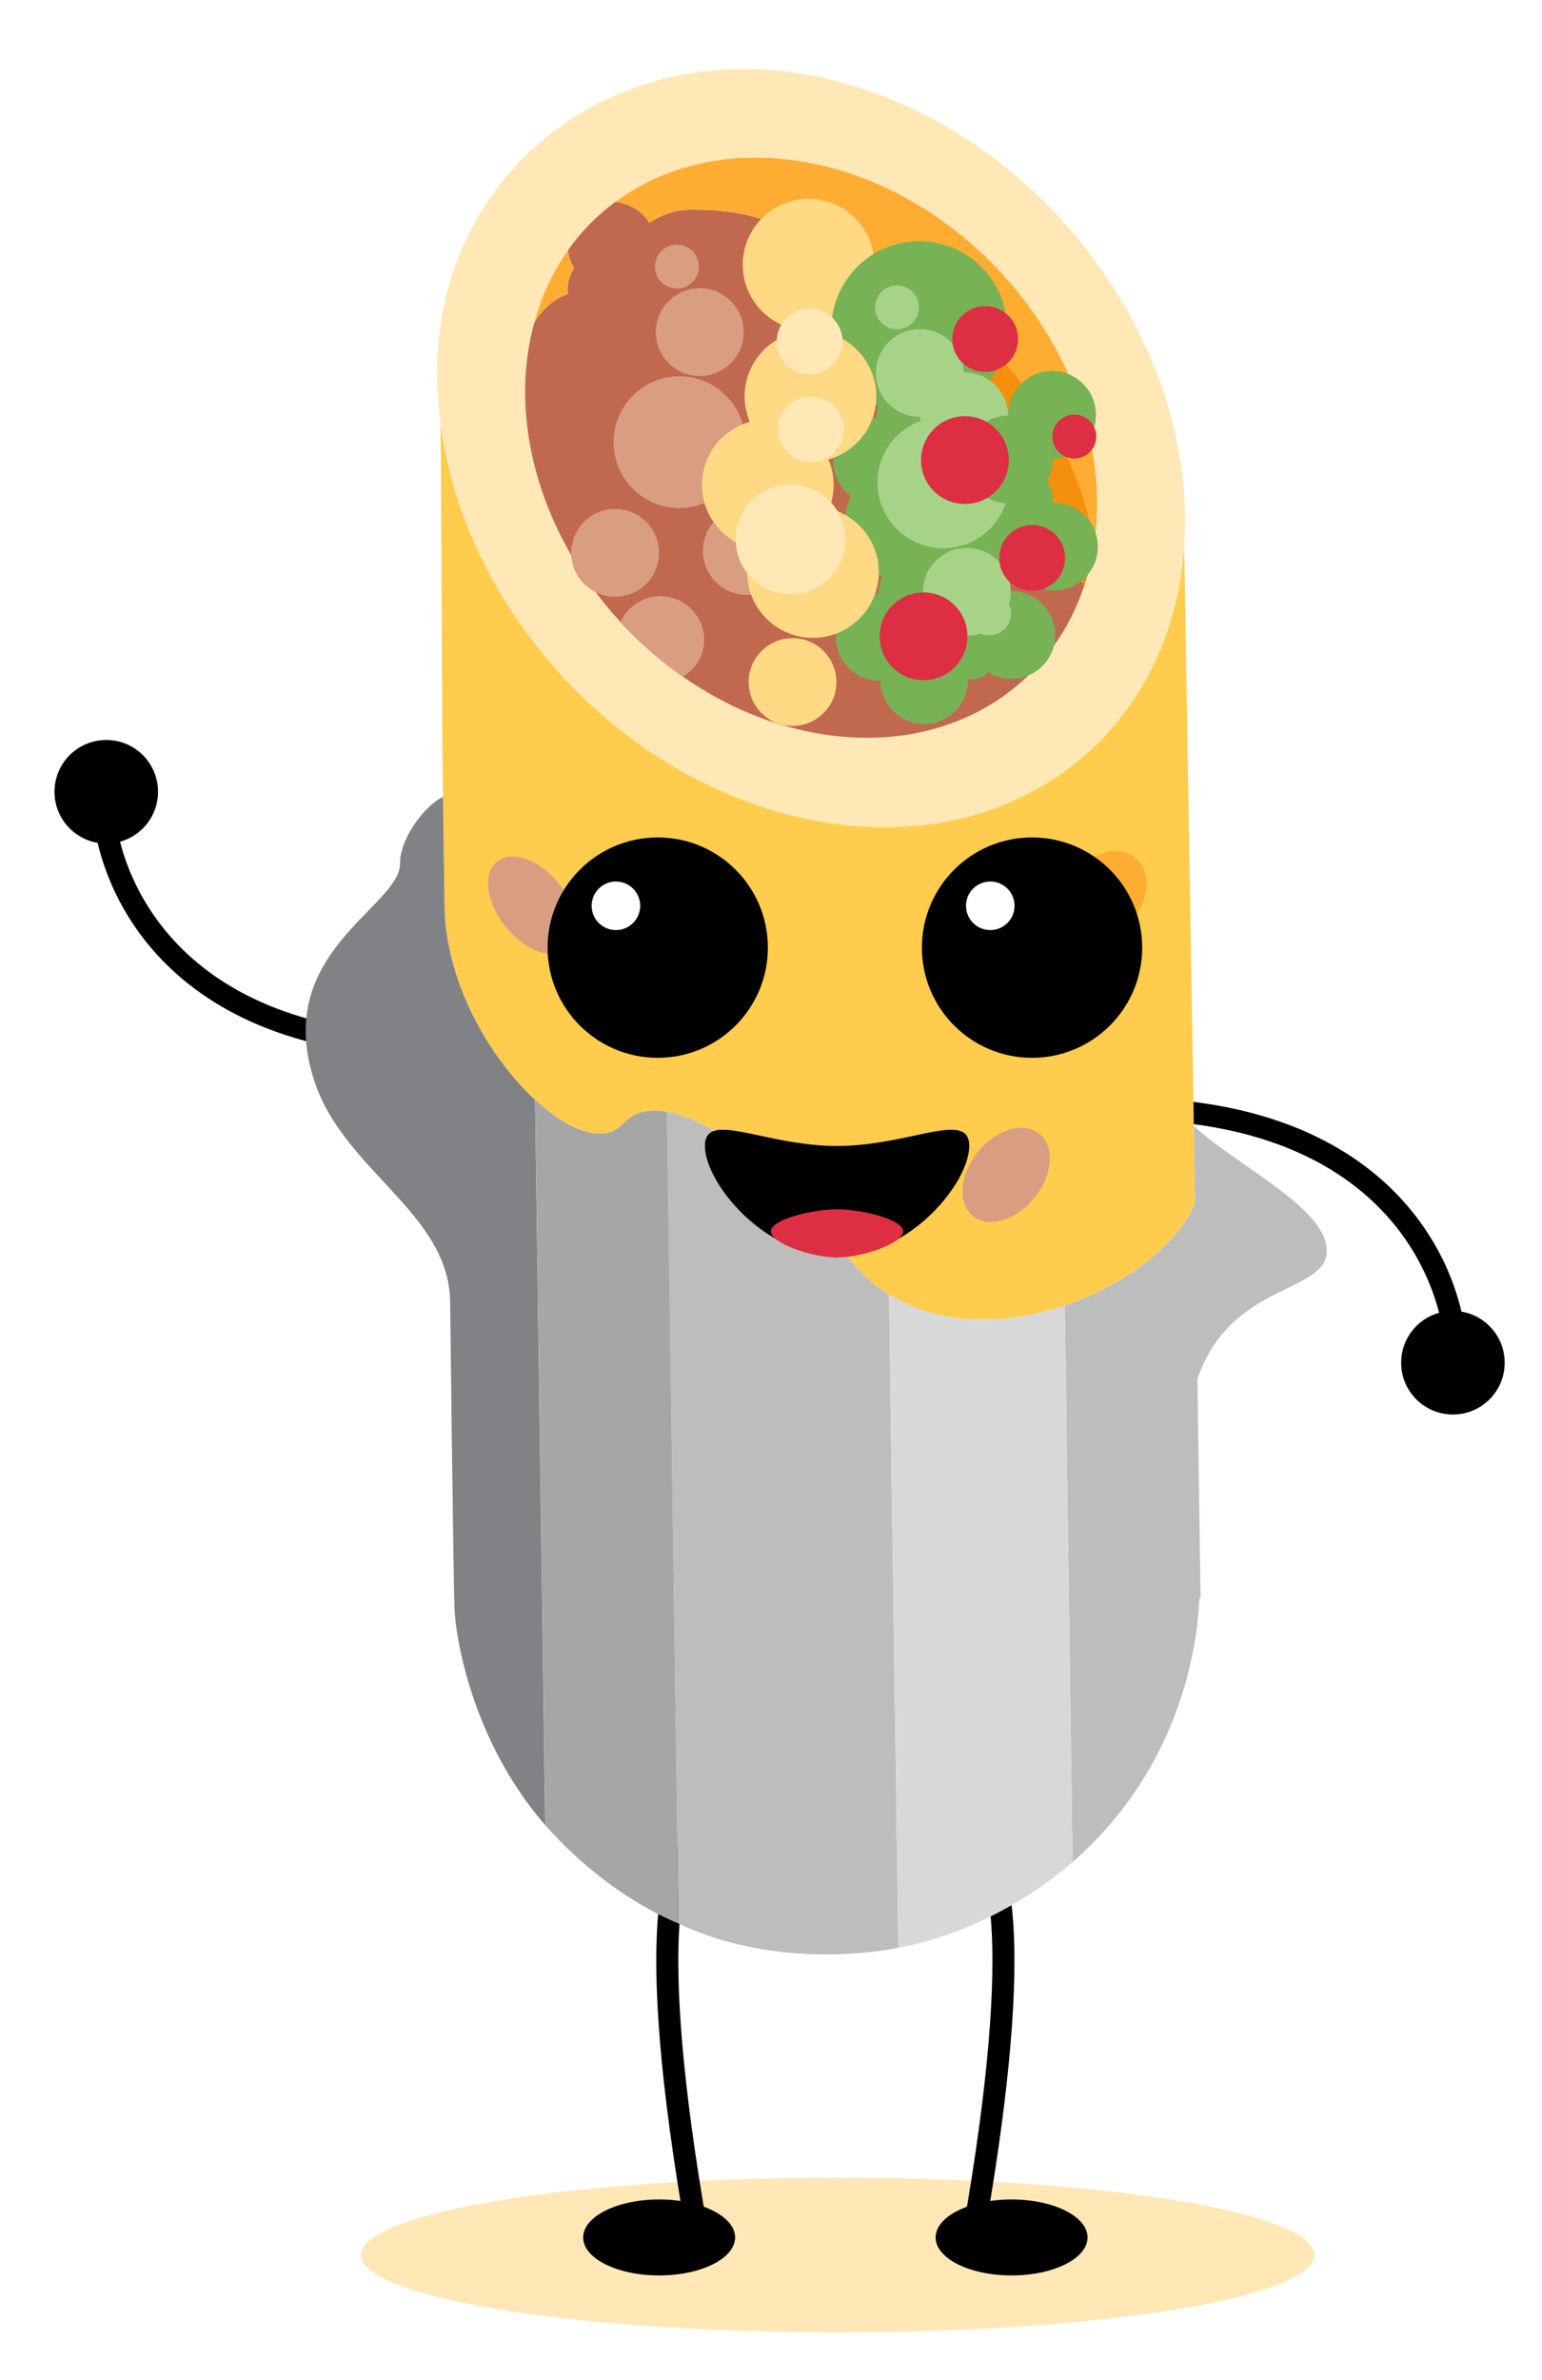 <svg width="35" height="54" viewBox="0 0 35 54" fill="none" xmlns="http://www.w3.org/2000/svg">
<rect x="0" y="0" width="35" height="54" fill="#333333" stroke="none"/>
<g clip-path="url(#clip0_3_42)">
<rect width="35" height="54" fill="white"/>
<ellipse cx="19.014" cy="51.161" rx="10.821" ry="1.757" fill="#FFE8B6"/>
<path d="M25.481 25.154C31.54 25.154 33.055 28.941 33.055 30.835" stroke="black" stroke-width="0.5"/>
<circle cx="32.978" cy="30.918" r="1.175" fill="black"/>
<path d="M9.909 23.728C3.849 23.728 2.334 19.941 2.334 18.047" stroke="black" stroke-width="0.5"/>
<circle cx="2.412" cy="17.964" r="1.175" transform="rotate(-180 2.412 17.964)" fill="black"/>
<path d="M22.099 50.668C23.325 43.696 22.61 41.889 22.099 41.858" stroke="black" stroke-width="0.5"/>
<ellipse cx="22.961" cy="50.764" rx="1.724" ry="0.862" fill="black"/>
<path d="M15.823 50.668C14.597 43.696 15.312 41.889 15.823 41.858" stroke="black" stroke-width="0.5"/>
<ellipse rx="1.724" ry="0.862" transform="matrix(-1 0 0 1 14.961 50.764)" fill="black"/>
<g clip-path="url(#clip1_3_42)">
<path d="M27.097 25.552L27.094 25.306L26.878 12.355C26.609 16.668 23.002 19.445 18.531 18.623C14.187 17.824 10.565 13.911 10.002 9.623L10.042 17.081L10.091 20.567C10.116 22.289 11.111 24.001 12.146 24.953C12.925 25.672 13.725 25.96 14.146 25.49C14.388 25.221 14.736 25.154 15.138 25.226C16.43 25.454 18.3 27.145 19.168 28.408C19.452 28.821 19.798 29.133 20.177 29.371C21.332 30.095 22.835 30.07 24.166 29.621C25.511 29.166 26.672 28.286 27.104 27.332L27.121 27.3L27.097 25.552V25.552Z" fill="#FFCC4D"/>
<path d="M23.828 26.269C23.82 25.719 23.37 25.446 22.823 25.66C22.275 25.874 21.838 26.494 21.846 27.044C21.854 27.594 22.303 27.866 22.851 27.652C23.398 27.438 23.835 26.82 23.828 26.269V26.269Z" fill="#D99E82"/>
<path d="M25.045 21.352C24.497 21.532 24.047 21.232 24.039 20.681C24.03 20.13 24.468 19.539 25.017 19.36C25.564 19.179 26.014 19.48 26.023 20.031C26.031 20.581 25.593 21.172 25.045 21.352Z" fill="#FFAC33"/>
<path d="M12.098 21.536C11.543 21.268 11.088 20.606 11.08 20.056C11.072 19.506 11.515 19.276 12.069 19.543C12.624 19.81 13.079 20.473 13.087 21.023C13.094 21.574 12.652 21.804 12.098 21.536Z" fill="#D99E82"/>
<path d="M20.178 29.372C19.798 29.134 19.452 28.823 19.169 28.409C18.301 27.145 16.431 25.456 15.139 25.226L15.399 43.641C17.773 44.765 20.334 44.203 20.389 44.192L20.178 29.372ZM27.224 36.265L27.25 36.264L27.179 31.284C27.935 29.072 30.128 29.362 30.114 28.367C30.1 27.411 28.148 26.494 27.098 25.553L27.123 27.3C26.703 28.267 25.528 29.162 24.167 29.622L24.346 42.247C26.79 40.108 27.175 37.374 27.224 36.265V36.265Z" fill="#BDBDBD"/>
<path d="M12.145 24.954C11.112 24.001 10.116 22.289 10.09 20.568L10.055 18.078C9.561 18.333 9.073 19.088 9.08 19.586C9.094 20.581 6.12 21.619 7.158 24.593C7.855 26.588 10.188 27.538 10.217 29.531C10.217 29.531 10.291 35.887 10.316 36.504C10.341 37.121 10.691 39.466 12.377 41.413L12.145 24.954V24.954Z" fill="#808285"/>
<path d="M15.139 25.226C14.736 25.155 14.388 25.221 14.146 25.491C13.725 25.96 12.925 25.672 12.147 24.954L12.38 41.413C13.815 43.039 15.33 43.609 15.4 43.64L15.139 25.226Z" fill="#A6A6A6"/>
<path d="M24.166 29.622C22.836 30.07 21.333 30.096 20.178 29.372L20.388 44.193C22.679 43.769 24.271 42.311 24.345 42.246L24.166 29.622V29.622Z" fill="#D8D8D8"/>
<path d="M14.739 5.057C15 4.887 15.307 4.766 15.633 4.761C16.546 4.749 17.583 4.87 18.392 5.62C18.914 6.103 19.43 6.755 19.715 7.847L24.743 12.816C24.851 12.355 24.911 11.867 24.904 11.35C24.853 7.775 21.905 4.342 18.32 3.683C16.627 3.371 15.101 3.74 13.96 4.585C14.288 4.615 14.579 4.791 14.739 5.057V5.057ZM24.738 12.836L24.742 12.819L24.739 12.816L24.738 12.836ZM12.901 6.666C12.898 6.637 12.883 6.612 12.883 6.58C12.88 6.395 12.943 6.229 13.03 6.079C12.956 5.959 12.911 5.823 12.89 5.679C13.181 5.267 13.537 4.904 13.936 4.603C13.066 5.256 12.428 6.192 12.124 7.325L12.125 7.323C12.301 7.025 12.567 6.786 12.901 6.666V6.666Z" fill="#FFAC33"/>
<path d="M13.957 4.584L13.936 4.603L13.96 4.586L13.957 4.584Z" fill="#C1694F"/>
<path d="M26.878 12.355C26.891 12.145 26.904 11.934 26.901 11.717C26.834 7.041 22.987 2.515 18.291 1.689C13.723 0.886 9.835 4.079 9.921 8.594C9.928 8.938 9.957 9.28 10.002 9.621C10.565 13.91 14.188 17.823 18.531 18.621C23.002 19.445 26.609 16.668 26.878 12.355V12.355ZM24.742 12.819L24.738 12.836C24.091 15.55 21.562 17.192 18.503 16.63C14.918 15.972 11.969 12.539 11.919 8.962C11.91 8.38 11.987 7.835 12.123 7.325C12.428 6.191 13.065 5.255 13.935 4.602L13.956 4.584L13.96 4.584C15.101 3.74 16.627 3.371 18.32 3.683C21.905 4.343 24.853 7.775 24.904 11.351C24.911 11.869 24.851 12.357 24.743 12.818" fill="#FFE8B6"/>
<path d="M18.503 16.63C21.562 17.192 24.091 15.55 24.738 12.836L24.739 12.816L24.742 12.819L24.743 12.816L19.715 7.847C19.429 6.754 18.913 6.102 18.392 5.62C17.583 4.87 16.546 4.749 15.633 4.761C15.307 4.766 15 4.887 14.739 5.057C14.579 4.791 14.288 4.615 13.96 4.584L13.936 4.602C13.537 4.903 13.181 5.265 12.89 5.678C12.911 5.823 12.956 5.958 13.03 6.079C12.944 6.23 12.88 6.395 12.883 6.58C12.883 6.612 12.898 6.637 12.901 6.666C12.568 6.786 12.301 7.025 12.125 7.323L12.124 7.325C11.987 7.835 11.911 8.381 11.919 8.963C11.969 12.539 14.918 15.972 18.503 16.63Z" fill="#C1694F"/>
<path d="M19.568 7.998L24.599 13.266C24.702 12.982 24.783 12.673 24.833 12.331C24.308 9.14 21.593 6.271 18.348 5.674L18.319 5.695C18.839 6.178 19.282 6.906 19.568 7.998Z" fill="#F4900C"/>
<path d="M15.189 8.249C15.584 8.633 16.214 8.624 16.598 8.229C16.981 7.835 16.972 7.204 16.578 6.821C16.183 6.437 15.553 6.446 15.169 6.841C14.786 7.235 14.795 7.866 15.189 8.249Z" fill="#D99E82"/>
<path d="M14.38 11.104C14.971 11.679 15.917 11.665 16.492 11.074C17.067 10.482 17.054 9.536 16.462 8.961C15.871 8.386 14.925 8.399 14.35 8.991C13.775 9.583 13.788 10.528 14.38 11.104Z" fill="#D99E82"/>
<path d="M16.256 13.215C16.65 13.598 17.281 13.589 17.664 13.195C18.048 12.8 18.039 12.17 17.644 11.786C17.25 11.403 16.619 11.412 16.236 11.806C15.853 12.201 15.862 12.831 16.256 13.215Z" fill="#D99E82"/>
<path d="M15.017 6.406C15.215 6.598 15.53 6.593 15.722 6.396C15.913 6.199 15.909 5.883 15.712 5.692C15.514 5.5 15.199 5.505 15.007 5.702C14.816 5.899 14.82 6.214 15.017 6.406Z" fill="#D99E82"/>
<path d="M13.268 13.257C13.662 13.64 14.293 13.632 14.677 13.237C15.06 12.843 15.051 12.212 14.656 11.829C14.262 11.445 13.632 11.454 13.248 11.849C12.865 12.243 12.874 12.874 13.268 13.257Z" fill="#D99E82"/>
<path d="M17.312 7.077C17.903 7.652 18.849 7.639 19.424 7.047C20 6.455 19.986 5.51 19.395 4.934C18.803 4.359 17.857 4.373 17.282 4.964C16.707 5.556 16.72 6.502 17.312 7.077Z" fill="#FFD983"/>
<path d="M15.983 14.507C15.975 13.957 15.523 13.518 14.973 13.525C14.575 13.531 14.243 13.771 14.088 14.108C14.514 14.572 14.989 14.992 15.506 15.351C15.791 15.172 15.987 14.868 15.983 14.507V14.507Z" fill="#D99E82"/>
<path d="M23.951 14.395C23.943 13.845 23.49 13.405 22.94 13.413C22.758 13.415 22.59 13.47 22.444 13.558C22.296 13.474 22.126 13.424 21.944 13.426C22.494 13.418 22.935 12.966 22.927 12.416C23.472 12.408 23.915 11.963 23.908 11.42L23.908 11.397C23.9 10.851 23.447 10.416 22.899 10.423C22.897 10.238 22.829 10.075 22.739 9.927C22.825 9.777 22.887 9.612 22.884 9.427C22.879 9.098 22.714 8.812 22.467 8.634C22.713 8.297 22.863 7.884 22.856 7.435C22.841 6.336 21.937 5.458 20.836 5.473C19.734 5.489 18.856 6.393 18.871 7.493C18.883 8.244 19.311 8.884 19.93 9.214C19.91 9.297 19.895 9.382 19.896 9.47C19.346 9.478 18.906 9.931 18.914 10.481C18.918 10.8 19.075 11.078 19.311 11.257C19.228 11.437 19.179 11.635 19.183 11.847C19.191 12.407 19.535 12.882 20.018 13.087C19.975 13.201 19.95 13.325 19.952 13.454C19.401 13.462 18.962 13.915 18.97 14.465C18.977 15.015 19.429 15.454 19.98 15.447C19.981 15.553 20.004 15.652 20.036 15.747L20.046 15.779C20.189 16.162 20.557 16.434 20.989 16.428C21.54 16.42 21.979 15.968 21.971 15.418C22.104 15.416 22.23 15.386 22.345 15.337C22.373 15.309 22.399 15.28 22.427 15.251C22.584 15.349 22.768 15.406 22.968 15.403C23.519 15.397 23.959 14.944 23.951 14.395Z" fill="#77B255"/>
<path d="M22.102 14.275C22.3 14.466 22.615 14.462 22.807 14.265C22.998 14.068 22.994 13.752 22.797 13.56C22.599 13.369 22.284 13.373 22.092 13.57C21.901 13.768 21.905 14.083 22.102 14.275Z" fill="#A6D388"/>
<path d="M17.295 16.189C17.689 16.573 18.32 16.564 18.703 16.169C19.086 15.775 19.078 15.144 18.683 14.761C18.289 14.377 17.658 14.386 17.275 14.781C16.891 15.175 16.9 15.806 17.295 16.189Z" fill="#FFD983"/>
<path d="M19.946 12.957C19.936 12.267 19.459 11.699 18.82 11.536C18.887 11.364 18.925 11.176 18.922 10.979C18.919 10.783 18.876 10.596 18.805 10.425C19.438 10.244 19.899 9.663 19.89 8.973C19.878 8.147 19.2 7.489 18.374 7.5C17.549 7.512 16.89 8.19 16.901 9.016C16.904 9.212 16.947 9.399 17.018 9.57C16.385 9.751 15.924 10.331 15.934 11.021C15.943 11.711 16.421 12.279 17.059 12.442C16.993 12.614 16.954 12.802 16.958 12.999C16.97 13.825 17.647 14.483 18.473 14.472C19.298 14.461 19.958 13.783 19.946 12.957V12.957Z" fill="#FFD983"/>
<path d="M17.075 13.131C17.568 13.61 18.356 13.599 18.836 13.106C19.315 12.613 19.304 11.825 18.811 11.345C18.318 10.866 17.529 10.877 17.05 11.37C16.571 11.864 16.582 12.652 17.075 13.131Z" fill="#FFE8B6"/>
<path d="M17.885 10.277C18.18 10.564 18.654 10.557 18.941 10.262C19.229 9.966 19.222 9.493 18.926 9.205C18.63 8.918 18.157 8.925 17.87 9.22C17.582 9.516 17.589 9.989 17.885 10.277Z" fill="#FFE8B6"/>
<path d="M17.857 8.284C18.152 8.572 18.625 8.565 18.913 8.269C19.2 7.973 19.194 7.501 18.898 7.213C18.602 6.925 18.129 6.932 17.841 7.228C17.554 7.524 17.561 7.997 17.857 8.284Z" fill="#FFE8B6"/>
<path d="M20.012 7.331C20.209 7.523 20.524 7.518 20.716 7.321C20.908 7.124 20.903 6.808 20.706 6.617C20.509 6.425 20.194 6.429 20.002 6.627C19.81 6.824 19.815 7.139 20.012 7.331Z" fill="#A6D388"/>
<path d="M23.228 13.117C23.622 13.5 24.253 13.491 24.637 13.097C25.02 12.702 25.011 12.072 24.616 11.688C24.222 11.305 23.591 11.314 23.208 11.708C22.825 12.103 22.834 12.733 23.228 13.117Z" fill="#77B255"/>
<path d="M21.25 14.141C21.645 14.524 22.276 14.515 22.659 14.121C23.042 13.727 23.033 13.096 22.639 12.713C22.244 12.329 21.614 12.338 21.23 12.733C20.847 13.127 20.856 13.758 21.25 14.141Z" fill="#A6D388"/>
<path d="M22.905 10.923C22.901 10.613 22.802 10.328 22.639 10.092C22.792 9.914 22.887 9.683 22.884 9.429C22.876 8.879 22.424 8.44 21.873 8.447C21.866 7.897 21.414 7.458 20.863 7.465C20.313 7.473 19.874 7.925 19.881 8.475C19.888 9.026 20.34 9.465 20.891 9.458C20.892 9.487 20.898 9.516 20.902 9.546C20.321 9.757 19.908 10.312 19.916 10.966C19.928 11.791 20.606 12.45 21.431 12.438C22.258 12.426 22.917 11.748 22.905 10.923Z" fill="#A6D388"/>
<path d="M21.841 8.228C22.136 8.516 22.609 8.509 22.897 8.213C23.184 7.918 23.178 7.445 22.882 7.157C22.586 6.87 22.113 6.876 21.826 7.172C21.538 7.468 21.545 7.941 21.841 8.228Z" fill="#DD2E44"/>
<path d="M22.907 13.194C23.203 13.482 23.676 13.475 23.964 13.179C24.251 12.883 24.245 12.41 23.949 12.123C23.653 11.835 23.18 11.842 22.892 12.138C22.605 12.434 22.612 12.906 22.907 13.194Z" fill="#DD2E44"/>
<path d="M20.268 15.151C20.663 15.535 21.293 15.526 21.677 15.131C22.06 14.737 22.051 14.106 21.657 13.723C21.262 13.34 20.632 13.348 20.248 13.743C19.865 14.137 19.874 14.768 20.268 15.151Z" fill="#DD2E44"/>
<path d="M24.876 9.4C24.868 8.85 24.416 8.41 23.866 8.418C23.316 8.425 22.876 8.878 22.884 9.428C22.334 9.436 21.894 9.888 21.902 10.438C21.909 10.988 22.361 11.427 22.912 11.42C23.462 11.412 23.902 10.96 23.894 10.41C24.444 10.402 24.884 9.95 24.876 9.4Z" fill="#77B255"/>
<path d="M21.207 11.152C21.602 11.536 22.232 11.527 22.616 11.133C22.999 10.738 22.99 10.107 22.596 9.724C22.201 9.341 21.571 9.35 21.188 9.744C20.804 10.139 20.813 10.769 21.207 11.152Z" fill="#DD2E44"/>
<path d="M24.038 10.262C24.235 10.454 24.55 10.45 24.742 10.252C24.934 10.055 24.929 9.74 24.732 9.548C24.535 9.356 24.219 9.361 24.028 9.558C23.836 9.755 23.84 10.071 24.038 10.262Z" fill="#DD2E44"/>
</g>
<circle cx="14.929" cy="21.5" r="2.5" fill="black"/>
<circle cx="13.98" cy="20.551" r="0.551" fill="white"/>
<circle cx="23.425" cy="21.5" r="2.5" fill="black"/>
<circle cx="22.477" cy="20.551" r="0.551" fill="white"/>
<path d="M22 26C22 26.828 20.657 28.5 19 28.5C17.343 28.5 16 26.828 16 26C16 25.172 17.343 26 19 26C20.657 26 22 25.172 22 26Z" fill="black"/>
<path d="M20.5 27.937C20.5 28.213 19.552 28.531 19 28.531C18.448 28.531 17.5 28.213 17.5 27.937C17.5 27.661 18.448 27.437 19 27.437C19.552 27.437 20.5 27.661 20.5 27.937Z" fill="#DD2E44"/>
</g>
<defs>
<clipPath id="clip0_3_42">
<rect width="35" height="54" fill="white"/>
</clipPath>
<clipPath id="clip1_3_42">
<rect width="36" height="36" fill="white" transform="translate(17.639 -2.453) rotate(44.188)"/>
</clipPath>
</defs>
</svg>
